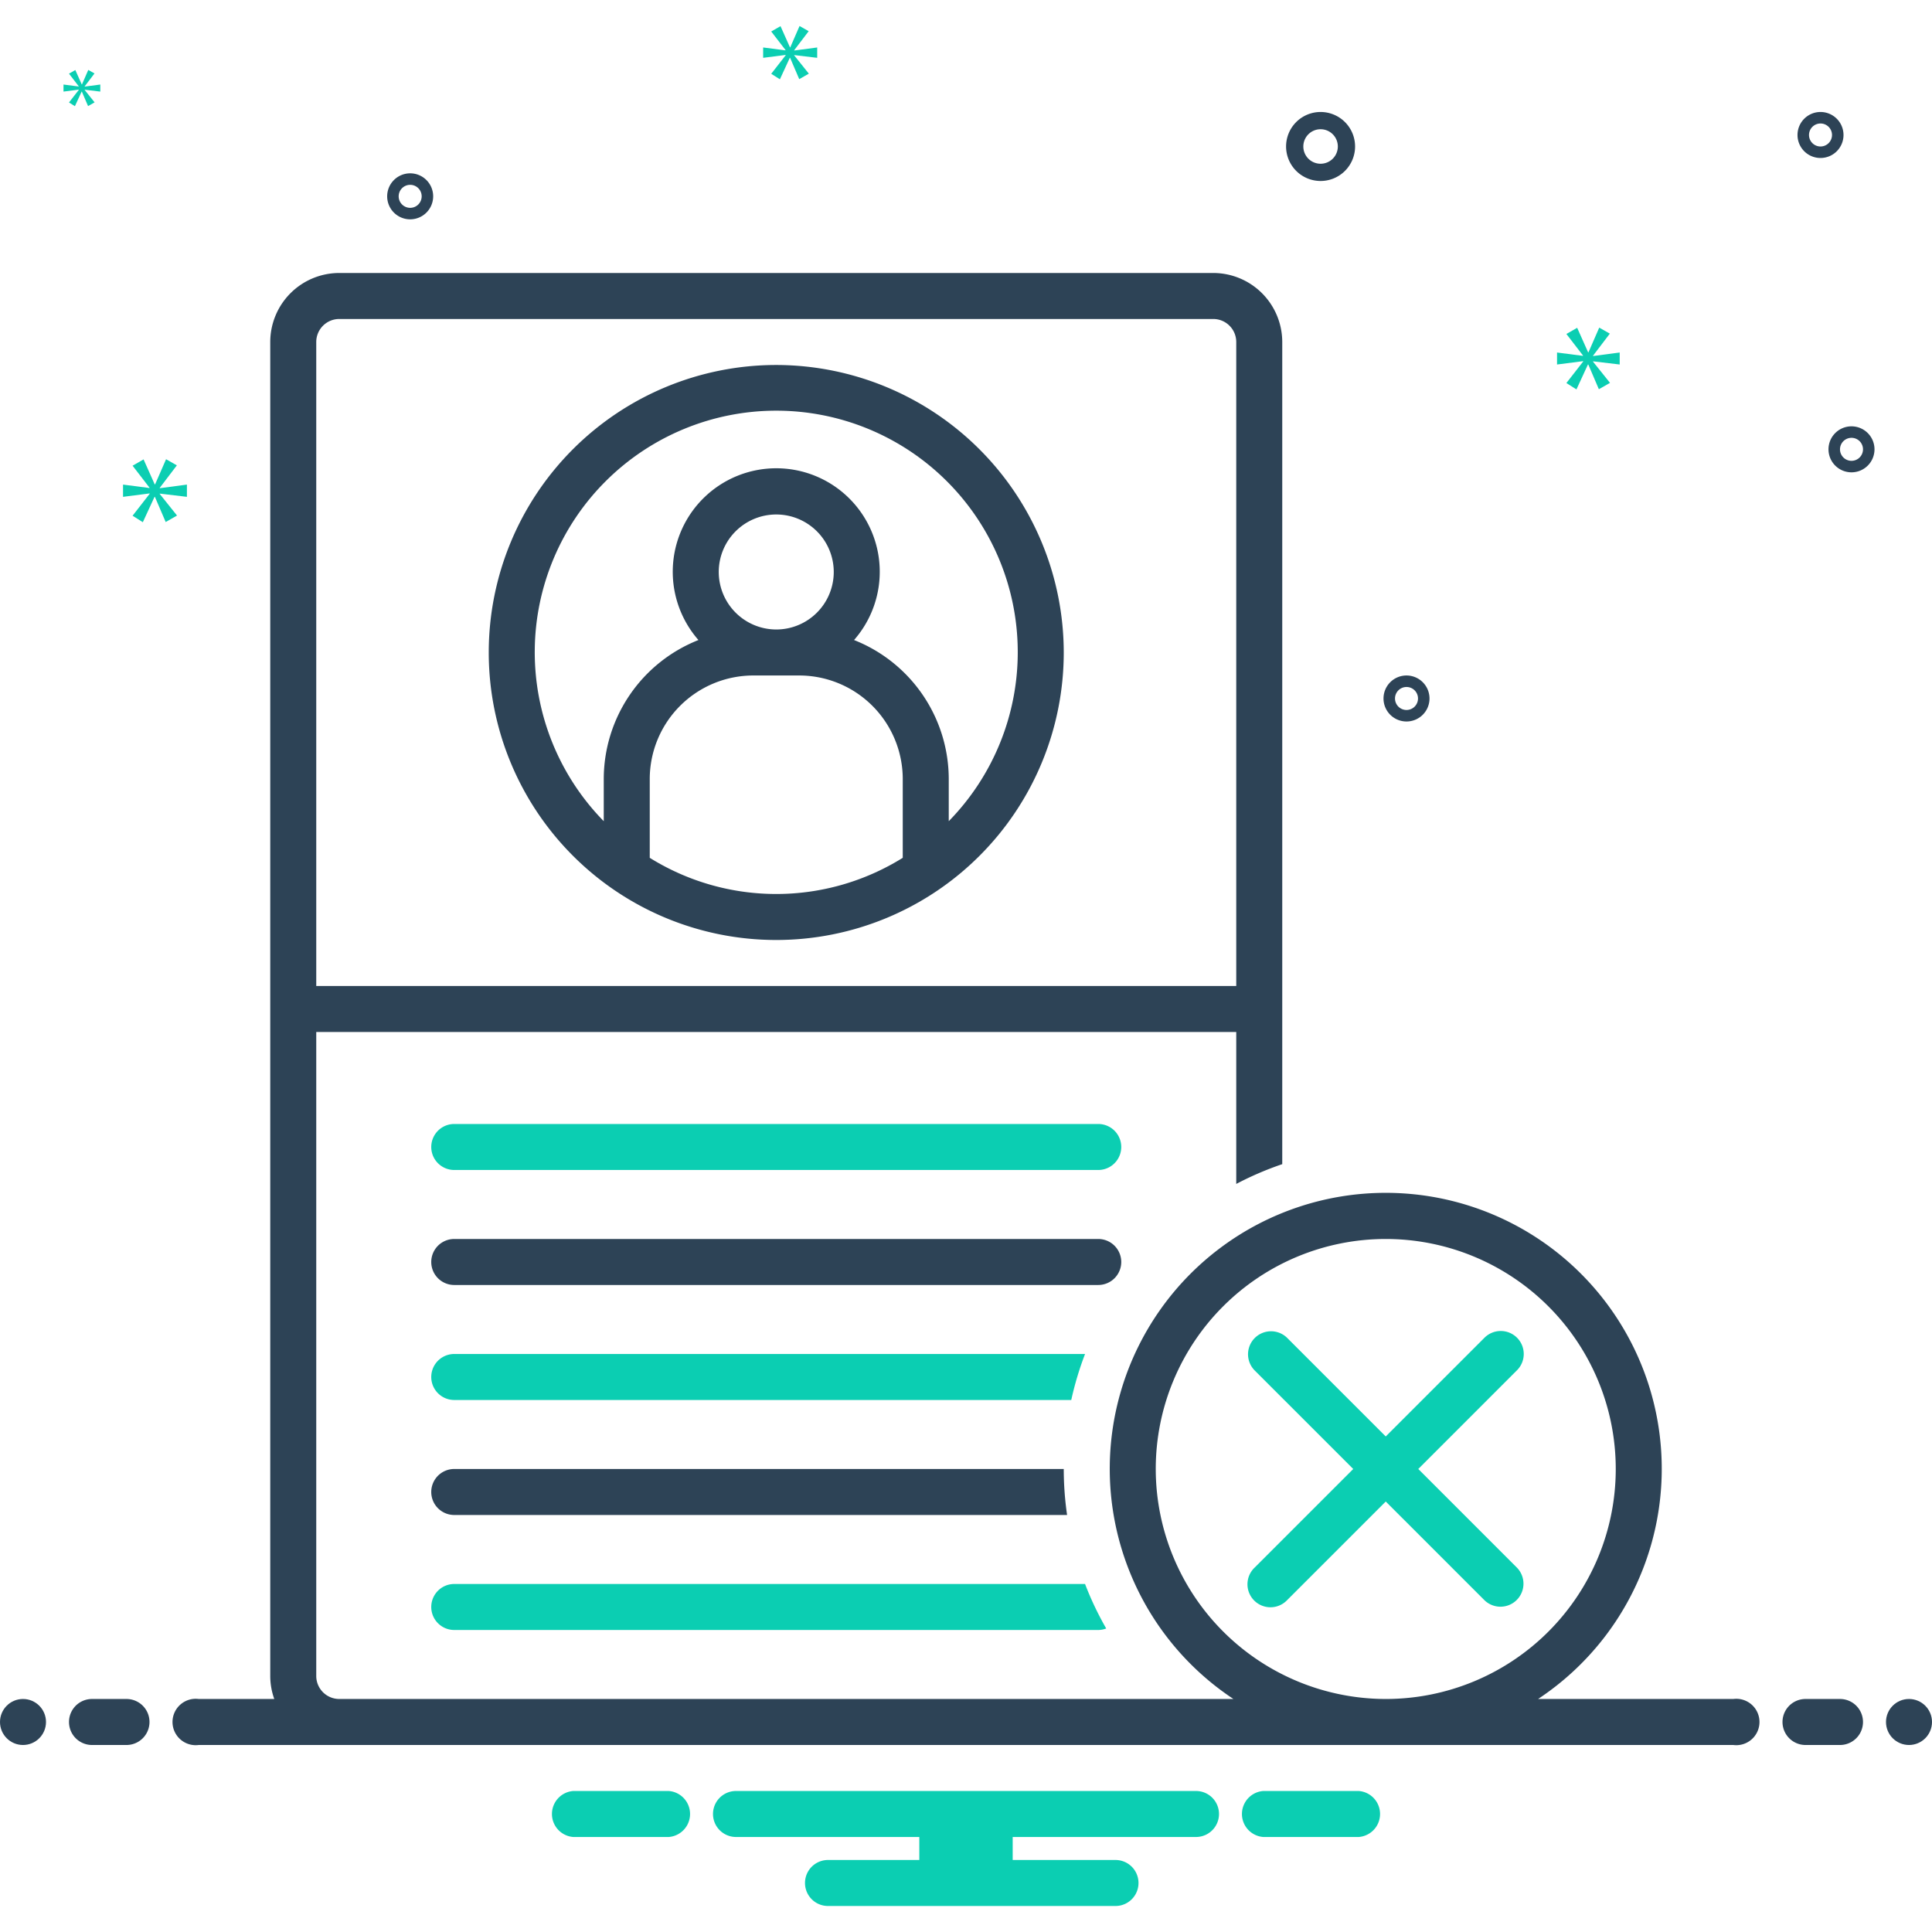 <svg xmlns="http://www.w3.org/2000/svg" viewBox="0 0 168 168" id="failure">
  <path fill="#2d4356" d="M97.5 109.738a2 2 0 0 0-2-2h-56a2 2 0 0 0 0 4h56a2 2 0 0 0 2-2Z"></path>
  <path fill="#0bceb2" d="M95.5 97.738h-56a2 2 0 1 0 0 4h56a2 2 0 1 0 0-4Z"></path>
  <path fill="#2d4356" d="M67.5 31.738a25 25 0 1 0 25 25 25.028 25.028 0 0 0-25-25Zm11 42.855a20.807 20.807 0 0 1-22 0v-6.855a9.01 9.01 0 0 1 9-9h4a9.01 9.01 0 0 1 9 9Zm-16-24.855a5 5 0 1 1 5 5 5.006 5.006 0 0 1-5-5Zm20 21.67v-3.67a13.012 13.012 0 0 0-8.235-12.083 9 9 0 1 0-13.53 0A13.012 13.012 0 0 0 52.5 67.738v3.67a21 21 0 1 1 30 0Z"></path>
  <path fill="#0bceb2" d="M39.5 141.738h56a1.983 1.983 0 0 0 .692-.13 27.88 27.88 0 0 1-1.84-3.87H39.5a2 2 0 0 0 0 4Z"></path>
  <path fill="#2d4356" d="M39.5 131.738h53.29a28.094 28.094 0 0 1-.29-4h-53a2 2 0 0 0 0 4Z"></path>
  <path fill="#0bceb2" d="M39.5 121.738h53.654a27.745 27.745 0 0 1 1.199-4H39.5a2 2 0 0 0 0 4zm92.414-5.414a2 2 0 0 0-2.828 0l-8.586 8.586-8.586-8.586a2 2 0 0 0-2.828 2.828l8.586 8.586-8.586 8.586a2 2 0 1 0 2.828 2.828l8.586-8.585 8.586 8.585a2 2 0 0 0 2.828-2.828l-8.586-8.586 8.586-8.586a2 2 0 0 0 0-2.828z"></path>
  <circle cx="2" cy="149.738" r="2" fill="#2d4356"></circle>
  <path fill="#2d4356" d="M11 147.738H8a2 2 0 0 0 0 4h3a2 2 0 0 0 0-4zm149 0h-3a2 2 0 0 0 0 4h3a2 2 0 0 0 0-4z"></path>
  <circle cx="166" cy="149.738" r="2" fill="#2d4356"></circle>
  <path fill="#0bceb2" d="M118.154 155.738h-8.308a2.006 2.006 0 0 0 0 4h8.308a2.006 2.006 0 0 0 0-4zm-60 0h-8.308a2.006 2.006 0 0 0 0 4h8.308a2.006 2.006 0 0 0 0-4zm45.846 0H64a2 2 0 0 0 0 4h15.94v2H72a2 2 0 0 0 0 4h25a2 2 0 1 0 0-4h-8.94v-2H104a2 2 0 1 0 0-4z"></path>
  <path fill="#2d4356" d="M150.721 147.738h-16.974a24 24 0 1 0-26.493 0H29.5a2.002 2.002 0 0 1-2-2v-56h80v13.213a27.84 27.84 0 0 1 4-1.72V29.738a6.007 6.007 0 0 0-6-6h-76a6.007 6.007 0 0 0-6 6v116a5.96 5.96 0 0 0 .35 2h-6.571a2.017 2.017 0 1 0 0 4H150.72a2.017 2.017 0 1 0 0-4zM27.5 29.738a2.002 2.002 0 0 1 2-2h76a2.002 2.002 0 0 1 2 2v56h-80zm73 98a20 20 0 1 1 20 20 20.023 20.023 0 0 1-20-20zm14.333-112a3 3 0 1 0-3-3 3.003 3.003 0 0 0 3 3zm0-4.5a1.5 1.5 0 1 1-1.5 1.5 1.501 1.501 0 0 1 1.5-1.5zM161 37.072a2 2 0 1 0 2 2 2.002 2.002 0 0 0-2-2zm0 3a1 1 0 1 1 1-1 1.001 1.001 0 0 1-1 1z"></path>
  <path fill="#2d4356" d="M122.305 58.738a2 2 0 1 0 2 2 2.002 2.002 0 0 0-2-2zm0 3a1 1 0 1 1 1-1 1.001 1.001 0 0 1-1 1zm36-52a2 2 0 1 0 2 2 2.002 2.002 0 0 0-2-2zm0 3a1 1 0 1 1 1-1 1.001 1.001 0 0 1-1 1zM37.667 17.072a2 2 0 1 0-2 2 2.002 2.002 0 0 0 2-2zm-3 0a1 1 0 1 1 1 1 1.001 1.001 0 0 1-1-1z"></path>
  <path fill="#0bceb2" d="m13.892 42.42 1.487-1.955-.939-.532-.955 2.19h-.031l-.97-2.175-.955.548L13 42.405v.031l-2.301-.297v1.064l2.316-.297v.031l-1.486 1.908.891.564 1.018-2.206h.031l.939 2.19.986-.563-1.502-1.878v-.031l2.362.282v-1.064l-2.362.313v-.032zM6.856 7.811 6 8.91l.514.324.586-1.27h.017l.541 1.261.568-.324-.865-1.081v-.018l1.36.162v-.613l-1.36.18v-.018l.856-1.126-.541-.306-.549 1.261h-.018L6.55 6.09 6 6.405l.847 1.099v.018l-1.325-.171v.613l1.334-.171v.018zM140.843 31.696v-1.043l-2.317.307v-.031l1.459-1.918-.921-.522-.936 2.148h-.031l-.951-2.133-.938.537 1.444 1.873v.031l-2.257-.292v1.043l2.272-.291v.031l-1.459 1.872.875.553.999-2.165h.03l.92 2.149.968-.552-1.474-1.842v-.031l2.317.276zM69.062 4.366l1.258-1.654-.794-.45-.807 1.853h-.027l-.821-1.84-.808.463 1.245 1.615v.027l-1.947-.252v.9l1.96-.251v.026l-1.258 1.615.754.477.862-1.867h.026l.794 1.854.834-.477-1.271-1.589V4.79l1.999.238v-.9l-1.999.265v-.027z"></path>
</svg>

